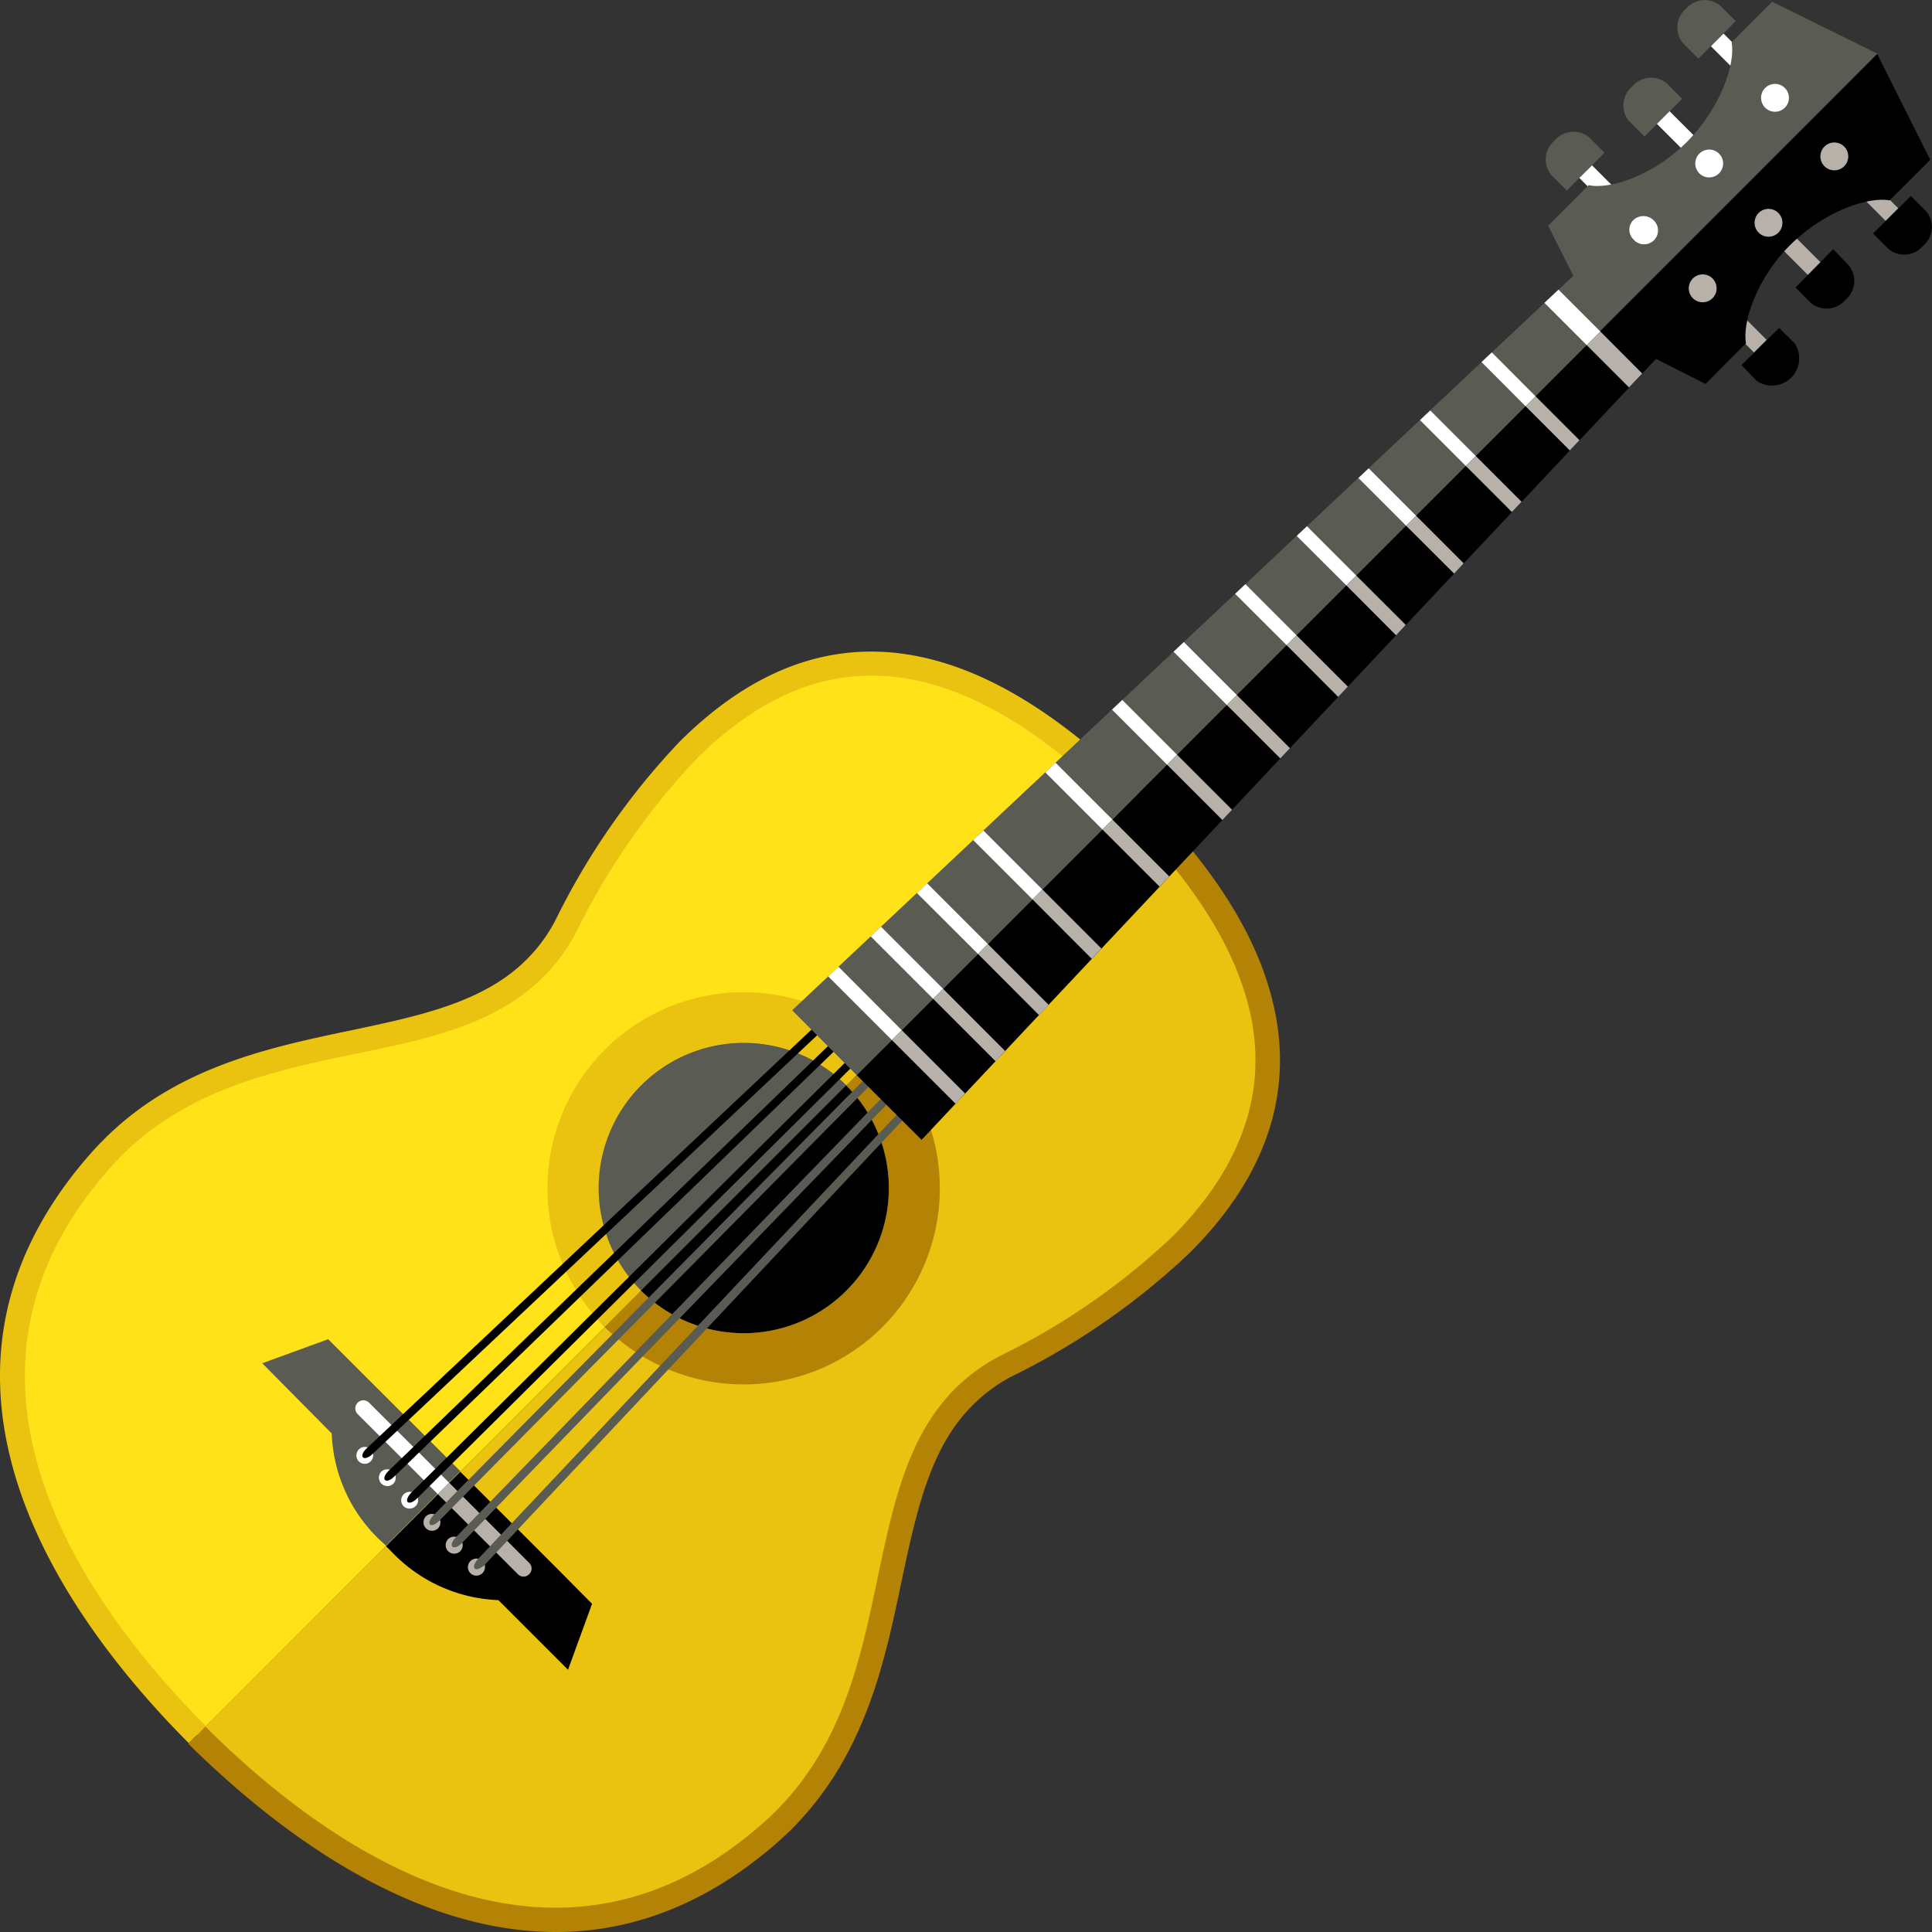 <svg xmlns="http://www.w3.org/2000/svg" viewBox="0 0 131.8 131.8"><rect x="0" y="0" width="131.8" height="131.8" fill="#333333" stroke="none"/><defs><style>.cls-1{fill:#5a5b52;}.cls-2{fill:#ffe217;}.cls-3{fill:#eac311;}.cls-4{fill:#b48205;}.cls-5{fill:#fff;}.cls-6{fill:#b7b1a9;}</style></defs><title>Asset 10</title><g id="Layer_2" data-name="Layer 2"><g id="Layer_1-2" data-name="Layer 1"><path class="cls-1" d="M43.74,74.08a9.89,9.89,0,0,0,0,14l14-14A9.89,9.89,0,0,0,43.74,74.08Z"/><path class="cls-2" d="M38.63,63.14C33,74.05,16.62,68,6.7,79.35c-13.2,15.14-1.09,31.12,6.76,39L41.27,90.53A13.39,13.39,0,0,1,60.2,71.6L77.13,54.67C69.11,46.64,53.19,35,38.63,63.14Z"/><path class="cls-1" d="M43.74,74.08a9.89,9.89,0,0,0,0,14l14-14A9.89,9.89,0,0,0,43.74,74.08Z"/><path class="cls-3" d="M41.27,71.6a13.38,13.38,0,0,0,0,18.93l2.47-2.48a9.88,9.88,0,0,1,14-14L60.2,71.6A13.4,13.4,0,0,0,41.27,71.6Z"/><path class="cls-1" d="M57.72,88.05a9.89,9.89,0,0,1-14,0l14-14A9.87,9.87,0,0,1,57.72,88.05Z"/><path class="cls-3" d="M68.66,93.16c-10.91,5.64-4.83,22-16.21,31.94-15.14,13.2-31.12,1.09-39-6.76L41.27,90.53A13.39,13.39,0,0,0,60.2,71.6L77.13,54.67C85.15,62.69,96.8,78.61,68.66,93.16Z"/><path d="M57.72,88.05a9.89,9.89,0,0,1-14,0l14-14A9.87,9.87,0,0,1,57.72,88.05Z"/><path class="cls-4" d="M60.2,90.53a13.4,13.4,0,0,1-18.93,0l2.47-2.48a9.88,9.88,0,1,0,14-14L60.2,71.6A13.4,13.4,0,0,1,60.2,90.53Z"/><path d="M26.65,105.79A10.59,10.59,0,0,0,34,109.16l4.75,4.75,1.64-4.5L38,107,31.4,100.4l-3.07,3.08-2,2Z"/><path class="cls-1" d="M26,105.14a10.55,10.55,0,0,1-3.37-7.35L17.89,93l4.5-1.64,2.38,2.38,6.63,6.62-3.07,3.08-2,2Z"/><path class="cls-3" d="M7.32,79.89c.3-.34.61-.67.92-1,4.6-4.6,10.4-5.82,16-7,4.94-1,9.6-2,12.86-5.28a12.29,12.29,0,0,0,2.26-3.12A47.74,47.74,0,0,1,47.49,51.8c8.62-8.62,18.13-7.49,29.06,3.45l1.16-1.17C66.16,42.53,55.6,41.36,46.33,50.63A49.17,49.17,0,0,0,37.9,62.76a10.66,10.66,0,0,1-2,2.72c-2.91,2.91-7.34,3.84-12,4.82C18.33,71.47,12,72.8,7.08,77.74c-.34.34-.68.7-1,1.07-13.48,15.46-1.52,31.76,6.8,40.11l1.17-1.17C6.12,109.82-5.28,94.35,7.32,79.89Z"/><path class="cls-4" d="M53,125.72c.37-.33.73-.66,1.07-1,4.94-5,6.27-11.26,7.43-16.83,1-4.68,1.92-9.11,4.83-12a10.54,10.54,0,0,1,2.71-2,49,49,0,0,0,12.13-8.43c5.5-5.49,7.32-11.54,5.42-18-1.27-4.34-4.17-8.72-8.87-13.42l-1.16,1.17C81,59.74,83.81,63.9,85,68c1.72,5.81,0,11.31-5,16.34a47.21,47.21,0,0,1-11.72,8.13,12.56,12.56,0,0,0-3.13,2.27c-3.25,3.26-4.23,7.92-5.27,12.86-1.17,5.6-2.39,11.4-7,16-.31.31-.65.62-1,.92-14.46,12.6-29.93,1.19-37.86-6.73l-1.17,1.17C21.22,127.24,37.53,139.2,53,125.72Z"/><path class="cls-5" d="M25.18,95.69a.55.55,0,0,0-.78.78l5.47,5.46.77-.78Z"/><path class="cls-6" d="M36.1,107.39a.53.53,0,0,0,0-.77l-5.46-5.47-.77.78,5.46,5.46A.53.53,0,0,0,36.1,107.39Z"/><path class="cls-6" d="M32.92,106.49a.59.59,0,0,1,0,.82.58.58,0,1,1-.82-.82A.59.59,0,0,1,32.92,106.49Z"/><path class="cls-6" d="M31.4,105a.59.59,0,0,1,0,.82.59.59,0,0,1-.83,0,.59.59,0,0,1,0-.82A.59.59,0,0,1,31.4,105Z"/><path class="cls-6" d="M29.87,103.45a.57.57,0,0,1,0,.82.58.58,0,0,1-.82-.82A.57.57,0,0,1,29.87,103.45Z"/><path class="cls-5" d="M28.35,101.93a.57.57,0,0,1,0,.82.59.59,0,0,1-.82,0,.58.58,0,0,1,.82-.82Z"/><path class="cls-5" d="M26.83,100.4a.59.59,0,0,1,0,.82.58.58,0,0,1-.82-.82A.59.59,0,0,1,26.83,100.4Z"/><path class="cls-5" d="M25.3,98.88a.58.58,0,0,1-.82.82.59.59,0,0,1,0-.82A.57.57,0,0,1,25.3,98.88Z"/><path d="M55.73,70.64,25.36,99.24c-.23.21-.49.29-.6.18s0-.37.22-.58l30.38-28.6c.22-.21.48-.29.59-.18S56,70.43,55.73,70.64Z"/><path d="M56.85,71.77l-30,29c-.22.22-.49.3-.59.19s0-.37.21-.58l30-29c.22-.21.48-.3.59-.19S57.07,71.55,56.85,71.77Z"/><path d="M58,72.91,28.4,102.27c-.22.21-.48.3-.59.2s0-.37.2-.59L57.62,72.52c.22-.21.48-.3.59-.2S58.23,72.7,58,72.91Z"/><path class="cls-1" d="M32.38,107c-.11-.1,0-.37.18-.59L61.15,76.07c.22-.23.48-.32.59-.22s0,.37-.18.59L33,106.82C32.75,107,32.49,107.14,32.38,107Z"/><path class="cls-1" d="M30.86,105.51c-.11-.11,0-.37.19-.59L60.06,75c.21-.22.47-.31.58-.2s0,.36-.19.59l-29,29.94C31.23,105.52,31,105.62,30.86,105.51Z"/><path class="cls-1" d="M29.34,104c-.12-.11,0-.37.19-.59L58.85,73.76c.22-.22.48-.31.59-.2s0,.36-.19.58L29.92,103.79C29.7,104,29.44,104.1,29.34,104Z"/><polygon class="cls-6" points="128.64 15.07 129.5 14.21 126.24 10.95 125.38 11.81 128.64 15.07"/><rect class="cls-6" x="121.53" y="14.39" width="1.22" height="4.61" transform="translate(23.91 91.18) rotate(-44.95)"/><rect class="cls-6" x="117.85" y="19.69" width="1.22" height="4.61" transform="translate(19.13 90.18) rotate(-44.99)"/><polygon class="cls-1" points="108.6 17.62 54.04 68.92 58.45 73.35 111.39 20.4 108.6 17.62"/><polygon points="114.18 23.2 62.87 77.76 58.45 73.35 111.39 20.4 114.18 23.2"/><path class="cls-1" d="M112.18,9.31l-1.06-1.06a1.69,1.69,0,0,1,.23-2.35,1.68,1.68,0,0,1,2.35-.22l1.06,1.06Z"/><path class="cls-1" d="M106.89,13l-1.06-1.06a1.68,1.68,0,0,1,.22-2.35,1.69,1.69,0,0,1,2.35-.23l1.06,1.06Z"/><path class="cls-1" d="M115.87,4s-.48-.47-1.06-1.06A1.68,1.68,0,0,1,115,.61a1.69,1.69,0,0,1,2.35-.23l1.06,1.06Z"/><polygon class="cls-5" points="111.01 15.4 111.87 14.54 108.61 11.28 107.74 12.14 111.01 15.4"/><rect class="cls-5" x="114.49" y="7.35" width="1.22" height="4.61" transform="translate(26.88 84.21) rotate(-45)"/><rect class="cls-5" x="118.18" y="2.05" width="1.22" height="4.61" transform="translate(31.73 85.3) rotate(-45.02)"/><path class="cls-1" d="M120.9.12l-2.77,2.77c.27,1.4-.7,4.39-3,6.74s-5.34,3.32-6.75,3l-2.77,2.77,3.62,7.17,9.44-9.44,9.44-9.45Z"/><path class="cls-5" d="M112.78,15a.95.95,0,1,1-1.34,1.34.93.93,0,0,1,0-1.34A1,1,0,0,1,112.78,15Z"/><path class="cls-5" d="M117.27,10.48a.95.95,0,1,1-1.34,0A.95.95,0,0,1,117.27,10.48Z"/><path class="cls-5" d="M121.76,6a.95.95,0,1,1-1.34,0A.95.95,0,0,1,121.76,6Z"/><path d="M122.49,19.61l1.06,1.07a1.69,1.69,0,0,0,2.35-.23,1.68,1.68,0,0,0,.22-2.35L125.06,17Z"/><path d="M118.8,24.91,119.86,26a1.86,1.86,0,0,0,2.58-2.57l-1.07-1.06Z"/><path d="M127.78,15.93,128.85,17a1.68,1.68,0,0,0,2.34-.23,1.68,1.68,0,0,0,.23-2.34l-1.06-1.06Z"/><path d="M131.68,10.9l-2.77,2.77c-1.4-.27-4.39.69-6.74,3s-3.32,5.34-3.06,6.75l-2.76,2.77-7.17-3.62,9.44-9.44,9.44-9.45Z"/><path class="cls-6" d="M116.83,19a.95.95,0,1,0,0,1.34A.95.95,0,0,0,116.83,19Z"/><path class="cls-6" d="M121.32,14.53a.95.95,0,1,0,0,1.34A.95.95,0,0,0,121.32,14.53Z"/><path class="cls-6" d="M125.81,10a.95.95,0,1,0,0,1.34A.95.95,0,0,0,125.81,10Z"/><polygon class="cls-5" points="106.32 19.76 105.36 20.66 108.25 23.55 109.18 22.62 106.32 19.76"/><polygon class="cls-6" points="112.03 25.48 109.18 22.62 108.25 23.55 111.13 26.43 112.03 25.48"/><polygon class="cls-5" points="104.76 27.04 101.77 24.04 101.07 24.7 104.08 27.72 104.76 27.04"/><polygon class="cls-6" points="104.08 27.72 107.09 30.73 107.75 30.03 104.76 27.04 104.08 27.72"/><polygon class="cls-5" points="100.68 31.11 97.57 28 96.87 28.66 100 31.79 100.68 31.11"/><polygon class="cls-6" points="100 31.79 103.14 34.93 103.8 34.23 100.68 31.11 100 31.79"/><polygon class="cls-5" points="96.61 35.19 93.37 31.95 92.67 32.61 95.93 35.87 96.61 35.19"/><polygon class="cls-6" points="95.93 35.87 99.2 39.13 99.85 38.43 96.61 35.19 95.93 35.87"/><polygon class="cls-5" points="92.53 39.27 89.16 35.9 88.46 36.56 91.85 39.94 92.53 39.27"/><polygon class="cls-6" points="91.85 39.94 95.24 43.34 95.9 42.63 92.53 39.27 91.85 39.94"/><polygon class="cls-5" points="88.45 43.34 84.96 39.85 84.26 40.51 87.78 44.02 88.45 43.34"/><polygon class="cls-6" points="87.78 44.02 91.29 47.54 91.95 46.84 88.45 43.34 87.78 44.02"/><polygon class="cls-5" points="84.38 47.42 80.76 43.8 80.06 44.46 83.7 48.1 84.38 47.42"/><polygon class="cls-6" points="83.7 48.1 87.34 51.74 88 51.04 84.38 47.42 83.7 48.1"/><polygon class="cls-5" points="80.3 51.49 76.56 47.75 75.86 48.41 79.62 52.17 80.3 51.49"/><polygon class="cls-6" points="79.62 52.17 83.39 55.94 84.05 55.24 80.3 51.49 79.62 52.17"/><polygon class="cls-5" points="75.89 55.91 72.01 52.03 71.31 52.69 75.21 56.59 75.89 55.91"/><polygon class="cls-6" points="75.21 56.59 79.11 60.49 79.77 59.79 75.89 55.91 75.21 56.59"/><polygon class="cls-5" points="71.11 60.68 67.09 56.66 66.39 57.31 70.44 61.36 71.11 60.68"/><polygon class="cls-6" points="70.44 61.36 74.48 65.41 75.14 64.71 71.11 60.68 70.44 61.36"/><polygon class="cls-5" points="67.39 64.4 63.25 60.26 62.55 60.92 66.72 65.08 67.39 64.4"/><polygon class="cls-6" points="66.72 65.08 70.88 69.25 71.54 68.55 67.39 64.4 66.72 65.08"/><polygon class="cls-5" points="64.34 67.46 60.1 63.22 59.4 63.88 63.66 68.14 64.34 67.46"/><polygon class="cls-6" points="63.66 68.14 67.92 72.4 68.57 71.7 64.34 67.46 63.66 68.14"/><polygon class="cls-5" points="61.52 70.28 57.2 65.95 56.5 66.61 60.84 70.95 61.52 70.28"/><polygon class="cls-6" points="60.84 70.95 65.19 75.3 65.84 74.6 61.52 70.28 60.84 70.95"/></g></g></svg>